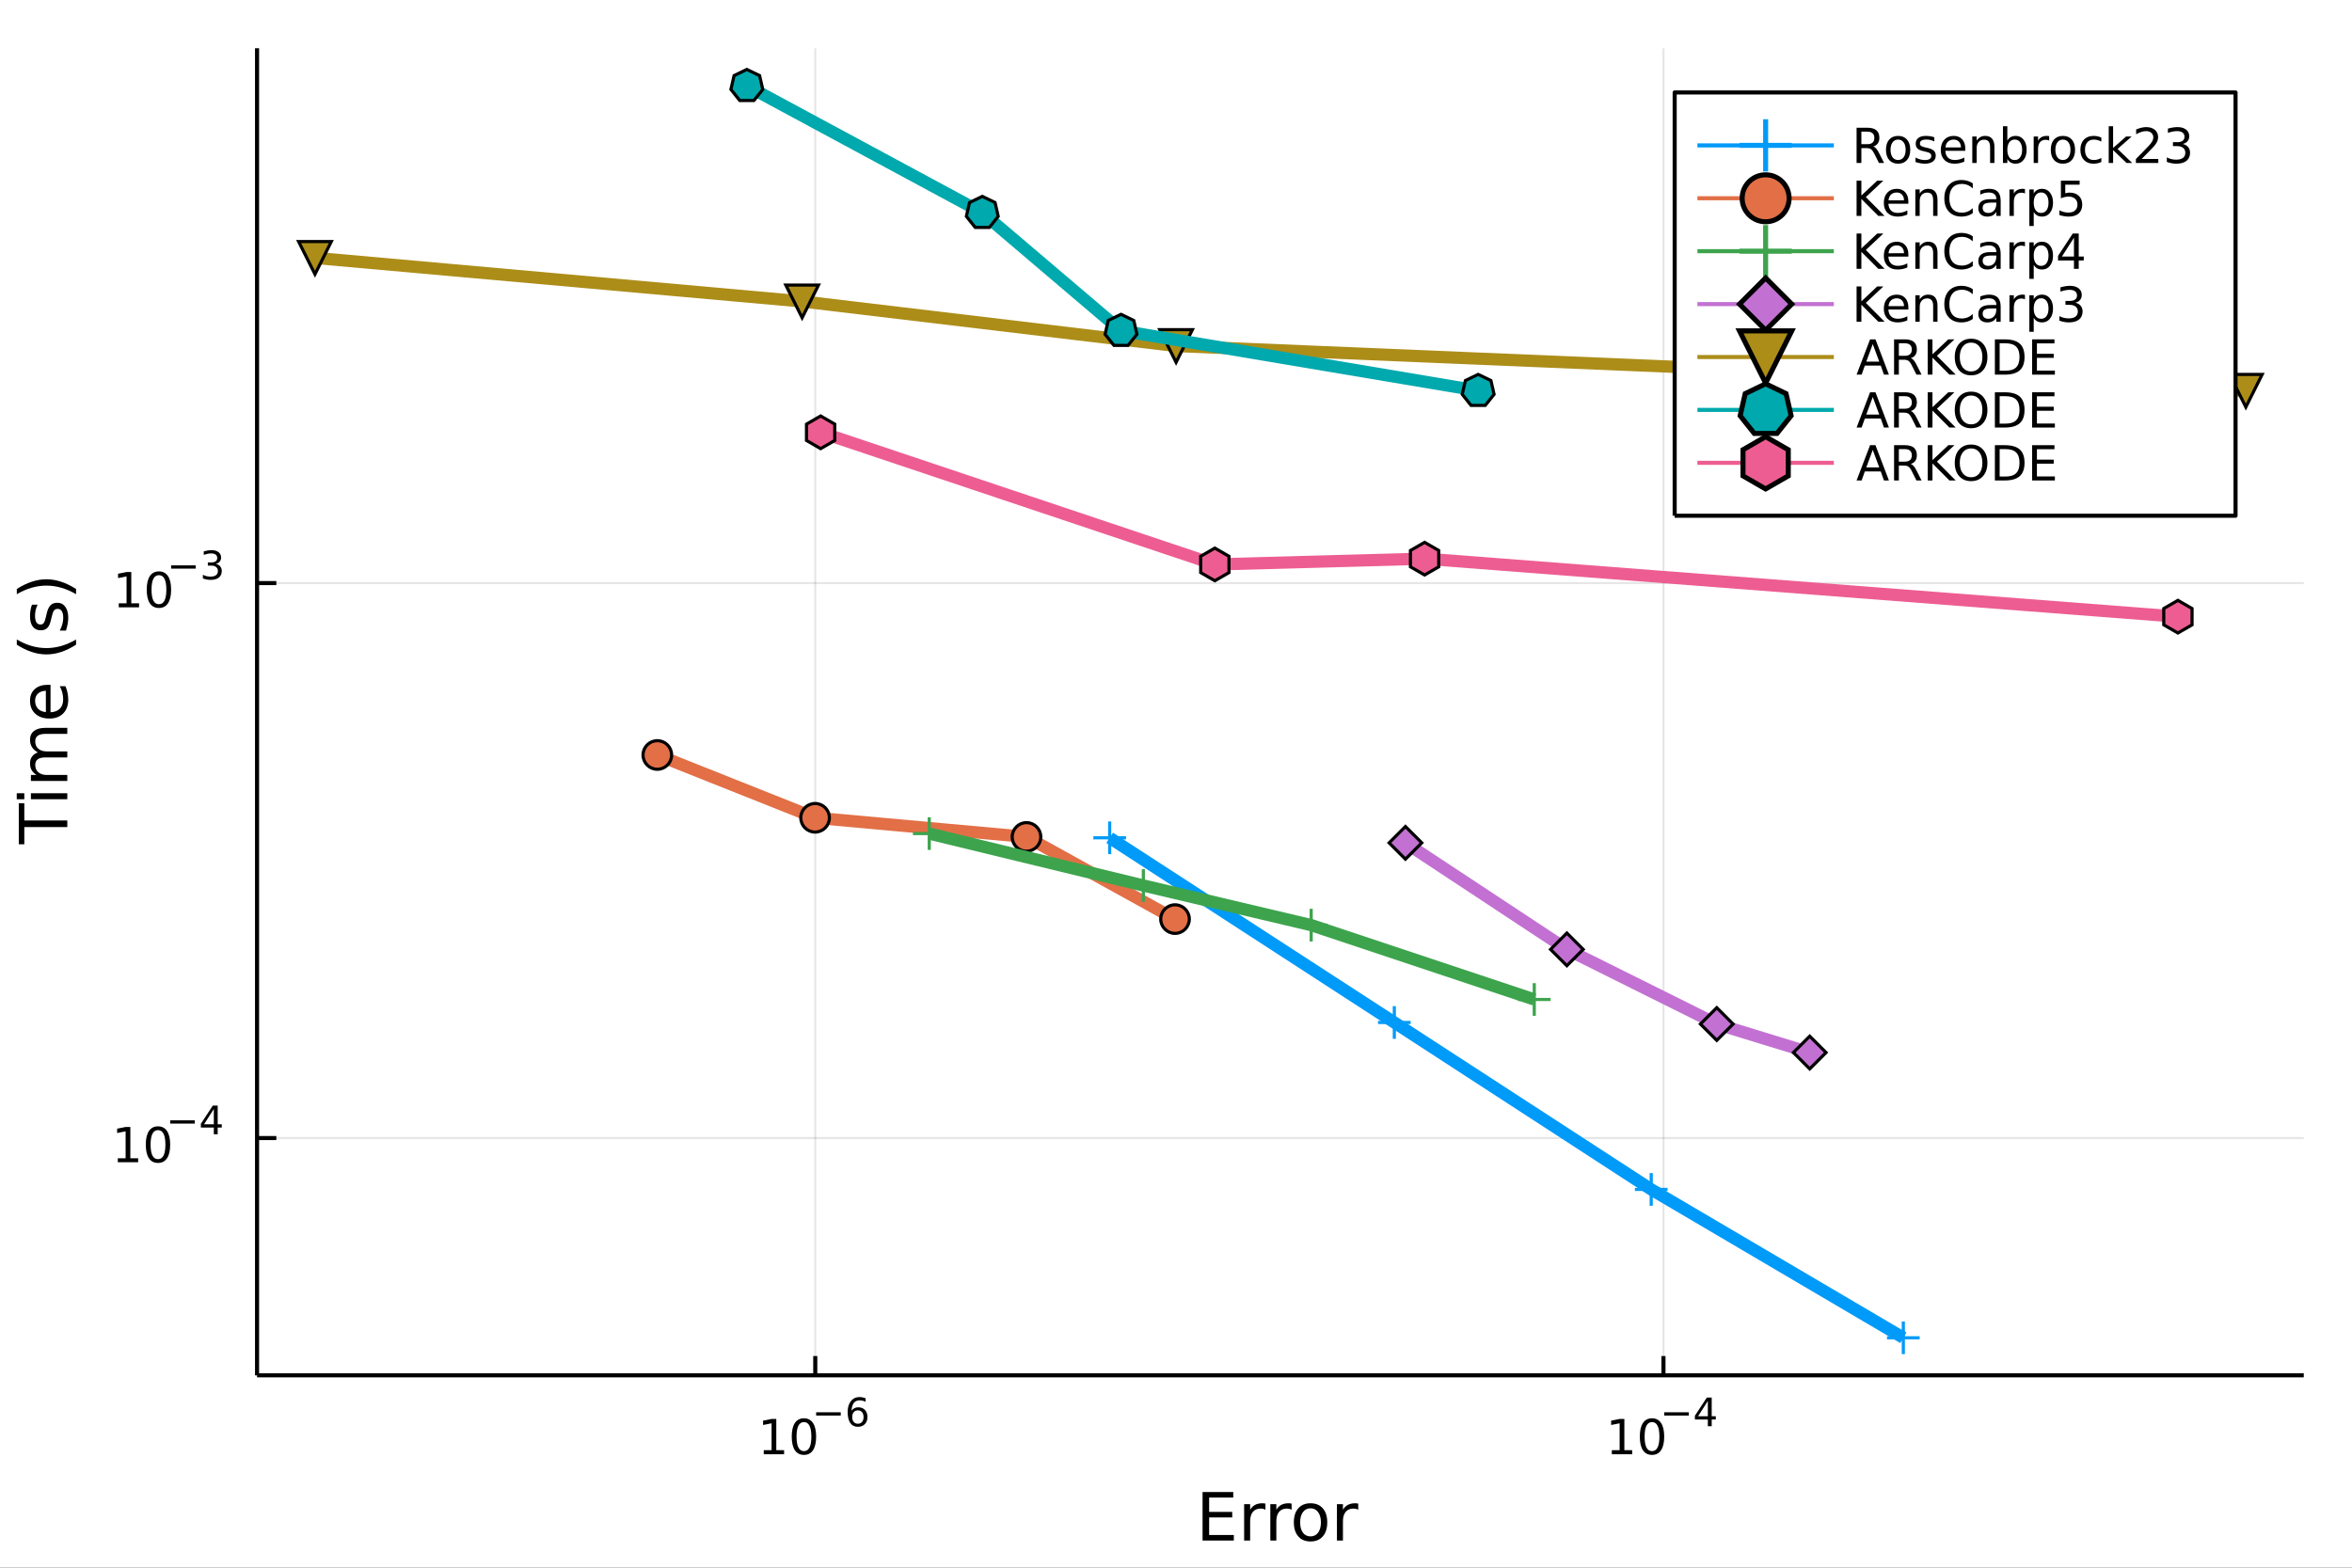 <?xml version="1.0" encoding="utf-8"?>
<svg xmlns="http://www.w3.org/2000/svg" xmlns:xlink="http://www.w3.org/1999/xlink" width="576" height="384" viewBox="0 0 2304 1536">
<rect x="0" y="0" width="2304" height="1536" fill="#333333" stroke="none"/>
<defs>
  <clipPath id="clip970">
    <rect x="0" y="0" width="2304" height="1536"/>
  </clipPath>
</defs>
<path clip-path="url(#clip970)" d="
M0 1536 L2304 1536 L2304 0 L0 0  Z
  " fill="#ffffff" fill-rule="evenodd" fill-opacity="1"/>
<defs>
  <clipPath id="clip971">
    <rect x="460" y="0" width="1614" height="1536"/>
  </clipPath>
</defs>
<path clip-path="url(#clip970)" d="
M251.804 1347.54 L2256.76 1347.54 L2256.76 47.244 L251.804 47.244  Z
  " fill="#ffffff" fill-rule="evenodd" fill-opacity="1"/>
<defs>
  <clipPath id="clip972">
    <rect x="251" y="47" width="2006" height="1301"/>
  </clipPath>
</defs>
<polyline clip-path="url(#clip972)" style="stroke:#000000; stroke-linecap:butt; stroke-linejoin:round; stroke-width:2; stroke-opacity:0.1; fill:none" points="
  798.631,1347.54 798.631,47.244 
  "/>
<polyline clip-path="url(#clip972)" style="stroke:#000000; stroke-linecap:butt; stroke-linejoin:round; stroke-width:2; stroke-opacity:0.1; fill:none" points="
  1629.52,1347.54 1629.52,47.244 
  "/>
<polyline clip-path="url(#clip970)" style="stroke:#000000; stroke-linecap:butt; stroke-linejoin:round; stroke-width:4; stroke-opacity:1; fill:none" points="
  251.804,1347.54 2256.76,1347.54 
  "/>
<polyline clip-path="url(#clip970)" style="stroke:#000000; stroke-linecap:butt; stroke-linejoin:round; stroke-width:4; stroke-opacity:1; fill:none" points="
  798.631,1347.54 798.631,1328.64 
  "/>
<polyline clip-path="url(#clip970)" style="stroke:#000000; stroke-linecap:butt; stroke-linejoin:round; stroke-width:4; stroke-opacity:1; fill:none" points="
  1629.52,1347.54 1629.52,1328.64 
  "/>
<path clip-path="url(#clip970)" d="M748.182 1420.89 L755.821 1420.89 L755.821 1394.53 L747.511 1396.19 L747.511 1391.94 L755.775 1390.27 L760.451 1390.27 L760.451 1420.89 L768.09 1420.89 L768.09 1424.83 L748.182 1424.83 L748.182 1420.89 Z" fill="#000000" fill-rule="evenodd" fill-opacity="1" /><path clip-path="url(#clip970)" d="M787.534 1393.35 Q783.923 1393.35 782.094 1396.91 Q780.289 1400.45 780.289 1407.58 Q780.289 1414.69 782.094 1418.25 Q783.923 1421.8 787.534 1421.8 Q791.168 1421.8 792.974 1418.25 Q794.802 1414.69 794.802 1407.58 Q794.802 1400.45 792.974 1396.91 Q791.168 1393.35 787.534 1393.35 M787.534 1389.64 Q793.344 1389.64 796.4 1394.25 Q799.478 1398.83 799.478 1407.58 Q799.478 1416.31 796.4 1420.92 Q793.344 1425.5 787.534 1425.5 Q781.724 1425.5 778.645 1420.92 Q775.59 1416.31 775.59 1407.58 Q775.59 1398.83 778.645 1394.25 Q781.724 1389.64 787.534 1389.64 Z" fill="#000000" fill-rule="evenodd" fill-opacity="1" /><path clip-path="url(#clip970)" d="M799.478 1383.74 L823.59 1383.74 L823.59 1386.94 L799.478 1386.94 L799.478 1383.74 Z" fill="#000000" fill-rule="evenodd" fill-opacity="1" /><path clip-path="url(#clip970)" d="M840.385 1381.86 Q837.827 1381.86 836.323 1383.61 Q834.837 1385.36 834.837 1388.41 Q834.837 1391.44 836.323 1393.21 Q837.827 1394.95 840.385 1394.95 Q842.943 1394.95 844.429 1393.21 Q845.934 1391.44 845.934 1388.41 Q845.934 1385.36 844.429 1383.61 Q842.943 1381.86 840.385 1381.86 M847.927 1369.96 L847.927 1373.42 Q846.498 1372.74 845.031 1372.39 Q843.583 1372.03 842.153 1372.03 Q838.392 1372.03 836.398 1374.57 Q834.423 1377.11 834.141 1382.24 Q835.251 1380.6 836.925 1379.74 Q838.599 1378.85 840.611 1378.85 Q844.843 1378.85 847.288 1381.43 Q849.752 1383.99 849.752 1388.41 Q849.752 1392.74 847.194 1395.35 Q844.636 1397.96 840.385 1397.96 Q835.514 1397.96 832.937 1394.24 Q830.361 1390.5 830.361 1383.41 Q830.361 1376.75 833.52 1372.8 Q836.68 1368.83 842.003 1368.83 Q843.432 1368.83 844.88 1369.11 Q846.347 1369.39 847.927 1369.96 Z" fill="#000000" fill-rule="evenodd" fill-opacity="1" /><path clip-path="url(#clip970)" d="M1578.94 1420.89 L1586.58 1420.89 L1586.58 1394.53 L1578.27 1396.19 L1578.27 1391.94 L1586.53 1390.27 L1591.21 1390.27 L1591.21 1420.89 L1598.85 1420.89 L1598.85 1424.83 L1578.94 1424.83 L1578.94 1420.89 Z" fill="#000000" fill-rule="evenodd" fill-opacity="1" /><path clip-path="url(#clip970)" d="M1618.29 1393.35 Q1614.68 1393.35 1612.85 1396.91 Q1611.05 1400.45 1611.05 1407.58 Q1611.05 1414.69 1612.85 1418.25 Q1614.68 1421.8 1618.29 1421.8 Q1621.93 1421.8 1623.73 1418.25 Q1625.56 1414.69 1625.56 1407.58 Q1625.56 1400.45 1623.73 1396.91 Q1621.93 1393.35 1618.29 1393.35 M1618.29 1389.64 Q1624.1 1389.64 1627.16 1394.25 Q1630.24 1398.83 1630.24 1407.58 Q1630.24 1416.31 1627.16 1420.92 Q1624.1 1425.5 1618.29 1425.5 Q1612.48 1425.5 1609.4 1420.92 Q1606.35 1416.31 1606.35 1407.58 Q1606.35 1398.83 1609.4 1394.25 Q1612.48 1389.64 1618.29 1389.64 Z" fill="#000000" fill-rule="evenodd" fill-opacity="1" /><path clip-path="url(#clip970)" d="M1630.24 1383.74 L1654.35 1383.74 L1654.35 1386.94 L1630.24 1386.94 L1630.24 1383.74 Z" fill="#000000" fill-rule="evenodd" fill-opacity="1" /><path clip-path="url(#clip970)" d="M1672.99 1372.65 L1663.39 1387.64 L1672.99 1387.64 L1672.99 1372.65 M1671.99 1369.34 L1676.77 1369.34 L1676.77 1387.64 L1680.77 1387.64 L1680.77 1390.8 L1676.77 1390.8 L1676.77 1397.42 L1672.99 1397.42 L1672.99 1390.8 L1660.31 1390.8 L1660.31 1387.13 L1671.99 1369.34 Z" fill="#000000" fill-rule="evenodd" fill-opacity="1" /><path clip-path="url(#clip970)" d="M1178.03 1461.87 L1208.08 1461.87 L1208.08 1467.28 L1184.46 1467.28 L1184.46 1481.34 L1207.09 1481.34 L1207.09 1486.76 L1184.46 1486.76 L1184.46 1503.97 L1208.65 1503.97 L1208.65 1509.39 L1178.03 1509.39 L1178.03 1461.87 Z" fill="#000000" fill-rule="evenodd" fill-opacity="1" /><path clip-path="url(#clip970)" d="M1239.62 1479.21 Q1238.64 1478.64 1237.46 1478.38 Q1236.31 1478.1 1234.91 1478.1 Q1229.95 1478.1 1227.27 1481.34 Q1224.63 1484.56 1224.63 1490.61 L1224.63 1509.39 L1218.74 1509.39 L1218.74 1473.74 L1224.63 1473.74 L1224.63 1479.28 Q1226.48 1476.03 1229.44 1474.47 Q1232.4 1472.88 1236.63 1472.88 Q1237.24 1472.88 1237.97 1472.97 Q1238.7 1473.04 1239.59 1473.2 L1239.62 1479.21 Z" fill="#000000" fill-rule="evenodd" fill-opacity="1" /><path clip-path="url(#clip970)" d="M1265.28 1479.21 Q1264.29 1478.64 1263.11 1478.38 Q1261.97 1478.1 1260.57 1478.1 Q1255.6 1478.1 1252.93 1481.34 Q1250.29 1484.56 1250.29 1490.61 L1250.29 1509.39 L1244.4 1509.39 L1244.4 1473.74 L1250.29 1473.74 L1250.29 1479.28 Q1252.13 1476.03 1255.09 1474.47 Q1258.05 1472.88 1262.28 1472.88 Q1262.89 1472.88 1263.62 1472.97 Q1264.35 1473.04 1265.24 1473.2 L1265.28 1479.21 Z" fill="#000000" fill-rule="evenodd" fill-opacity="1" /><path clip-path="url(#clip970)" d="M1283.8 1477.84 Q1279.09 1477.84 1276.35 1481.54 Q1273.62 1485.2 1273.62 1491.59 Q1273.62 1497.99 1276.32 1501.68 Q1279.06 1505.34 1283.8 1505.34 Q1288.48 1505.34 1291.22 1501.65 Q1293.95 1497.96 1293.95 1491.59 Q1293.95 1485.26 1291.22 1481.57 Q1288.48 1477.84 1283.8 1477.84 M1283.8 1472.88 Q1291.44 1472.88 1295.8 1477.84 Q1300.16 1482.81 1300.16 1491.59 Q1300.16 1500.35 1295.8 1505.34 Q1291.44 1510.31 1283.8 1510.31 Q1276.13 1510.31 1271.77 1505.34 Q1267.44 1500.35 1267.44 1491.59 Q1267.44 1482.81 1271.77 1477.84 Q1276.13 1472.88 1283.8 1472.88 Z" fill="#000000" fill-rule="evenodd" fill-opacity="1" /><path clip-path="url(#clip970)" d="M1330.53 1479.21 Q1329.54 1478.64 1328.36 1478.38 Q1327.22 1478.1 1325.81 1478.1 Q1320.85 1478.1 1318.18 1481.34 Q1315.53 1484.56 1315.53 1490.61 L1315.53 1509.39 L1309.65 1509.39 L1309.65 1473.74 L1315.53 1473.74 L1315.53 1479.28 Q1317.38 1476.03 1320.34 1474.47 Q1323.3 1472.88 1327.53 1472.88 Q1328.14 1472.88 1328.87 1472.97 Q1329.6 1473.04 1330.49 1473.2 L1330.53 1479.21 Z" fill="#000000" fill-rule="evenodd" fill-opacity="1" /><polyline clip-path="url(#clip972)" style="stroke:#000000; stroke-linecap:butt; stroke-linejoin:round; stroke-width:2; stroke-opacity:0.1; fill:none" points="
  251.804,1115.04 2256.76,1115.04 
  "/>
<polyline clip-path="url(#clip972)" style="stroke:#000000; stroke-linecap:butt; stroke-linejoin:round; stroke-width:2; stroke-opacity:0.1; fill:none" points="
  251.804,571.298 2256.76,571.298 
  "/>
<polyline clip-path="url(#clip970)" style="stroke:#000000; stroke-linecap:butt; stroke-linejoin:round; stroke-width:4; stroke-opacity:1; fill:none" points="
  251.804,1347.54 251.804,47.244 
  "/>
<polyline clip-path="url(#clip970)" style="stroke:#000000; stroke-linecap:butt; stroke-linejoin:round; stroke-width:4; stroke-opacity:1; fill:none" points="
  251.804,1115.04 270.702,1115.04 
  "/>
<polyline clip-path="url(#clip970)" style="stroke:#000000; stroke-linecap:butt; stroke-linejoin:round; stroke-width:4; stroke-opacity:1; fill:none" points="
  251.804,571.298 270.702,571.298 
  "/>
<path clip-path="url(#clip970)" d="M115.411 1134.83 L123.05 1134.83 L123.05 1108.46 L114.74 1110.13 L114.74 1105.87 L123.004 1104.2 L127.68 1104.2 L127.68 1134.83 L135.319 1134.83 L135.319 1138.76 L115.411 1138.76 L115.411 1134.83 Z" fill="#000000" fill-rule="evenodd" fill-opacity="1" /><path clip-path="url(#clip970)" d="M154.763 1107.28 Q151.152 1107.28 149.323 1110.85 Q147.518 1114.39 147.518 1121.52 Q147.518 1128.62 149.323 1132.19 Q151.152 1135.73 154.763 1135.73 Q158.397 1135.73 160.203 1132.19 Q162.032 1128.62 162.032 1121.52 Q162.032 1114.39 160.203 1110.85 Q158.397 1107.28 154.763 1107.28 M154.763 1103.58 Q160.573 1103.58 163.629 1108.18 Q166.707 1112.77 166.707 1121.52 Q166.707 1130.24 163.629 1134.85 Q160.573 1139.43 154.763 1139.43 Q148.953 1139.43 145.874 1134.85 Q142.819 1130.24 142.819 1121.52 Q142.819 1112.77 145.874 1108.18 Q148.953 1103.58 154.763 1103.58 Z" fill="#000000" fill-rule="evenodd" fill-opacity="1" /><path clip-path="url(#clip970)" d="M166.707 1097.68 L190.819 1097.68 L190.819 1100.88 L166.707 1100.88 L166.707 1097.68 Z" fill="#000000" fill-rule="evenodd" fill-opacity="1" /><path clip-path="url(#clip970)" d="M209.458 1086.58 L199.866 1101.57 L209.458 1101.57 L209.458 1086.58 M208.461 1083.27 L213.238 1083.27 L213.238 1101.57 L217.244 1101.57 L217.244 1104.73 L213.238 1104.73 L213.238 1111.35 L209.458 1111.35 L209.458 1104.73 L196.781 1104.73 L196.781 1101.07 L208.461 1083.27 Z" fill="#000000" fill-rule="evenodd" fill-opacity="1" /><path clip-path="url(#clip970)" d="M116.333 591.09 L123.972 591.09 L123.972 564.724 L115.662 566.391 L115.662 562.132 L123.926 560.465 L128.601 560.465 L128.601 591.09 L136.24 591.09 L136.24 595.025 L116.333 595.025 L116.333 591.09 Z" fill="#000000" fill-rule="evenodd" fill-opacity="1" /><path clip-path="url(#clip970)" d="M155.685 563.544 Q152.074 563.544 150.245 567.109 Q148.439 570.65 148.439 577.78 Q148.439 584.886 150.245 588.451 Q152.074 591.993 155.685 591.993 Q159.319 591.993 161.124 588.451 Q162.953 584.886 162.953 577.78 Q162.953 570.65 161.124 567.109 Q159.319 563.544 155.685 563.544 M155.685 559.84 Q161.495 559.84 164.55 564.447 Q167.629 569.03 167.629 577.78 Q167.629 586.507 164.55 591.113 Q161.495 595.696 155.685 595.696 Q149.875 595.696 146.796 591.113 Q143.74 586.507 143.74 577.78 Q143.74 569.03 146.796 564.447 Q149.875 559.84 155.685 559.84 Z" fill="#000000" fill-rule="evenodd" fill-opacity="1" /><path clip-path="url(#clip970)" d="M167.629 553.942 L191.741 553.942 L191.741 557.139 L167.629 557.139 L167.629 553.942 Z" fill="#000000" fill-rule="evenodd" fill-opacity="1" /><path clip-path="url(#clip970)" d="M211.451 552.475 Q214.178 553.058 215.702 554.901 Q217.244 556.744 217.244 559.452 Q217.244 563.609 214.385 565.884 Q211.526 568.16 206.26 568.16 Q204.492 568.16 202.612 567.803 Q200.75 567.464 198.756 566.768 L198.756 563.101 Q200.336 564.022 202.217 564.493 Q204.097 564.963 206.147 564.963 Q209.721 564.963 211.583 563.552 Q213.464 562.142 213.464 559.452 Q213.464 556.97 211.714 555.578 Q209.984 554.167 206.881 554.167 L203.608 554.167 L203.608 551.045 L207.031 551.045 Q209.834 551.045 211.32 549.935 Q212.805 548.807 212.805 546.701 Q212.805 544.538 211.263 543.39 Q209.74 542.224 206.881 542.224 Q205.32 542.224 203.533 542.563 Q201.746 542.901 199.602 543.616 L199.602 540.231 Q201.765 539.629 203.646 539.328 Q205.546 539.027 207.219 539.027 Q211.545 539.027 214.065 541.002 Q216.586 542.958 216.586 546.306 Q216.586 548.638 215.25 550.255 Q213.915 551.854 211.451 552.475 Z" fill="#000000" fill-rule="evenodd" fill-opacity="1" /><path clip-path="url(#clip970)" d="M18.404 827.219 L18.404 787.02 L23.815 787.02 L23.815 803.889 L65.924 803.889 L65.924 810.35 L23.815 810.35 L23.815 827.219 L18.404 827.219 Z" fill="#000000" fill-rule="evenodd" fill-opacity="1" /><path clip-path="url(#clip970)" d="M30.276 783.073 L30.276 777.216 L65.924 777.216 L65.924 783.073 L30.276 783.073 M16.399 783.073 L16.399 777.216 L23.815 777.216 L23.815 783.073 L16.399 783.073 Z" fill="#000000" fill-rule="evenodd" fill-opacity="1" /><path clip-path="url(#clip970)" d="M37.119 737.208 Q33.173 735.012 31.295 731.956 Q29.417 728.901 29.417 724.763 Q29.417 719.193 33.332 716.169 Q37.215 713.145 44.408 713.145 L65.924 713.145 L65.924 719.034 L44.599 719.034 Q39.475 719.034 36.992 720.848 Q34.509 722.662 34.509 726.386 Q34.509 730.938 37.533 733.579 Q40.557 736.221 45.777 736.221 L65.924 736.221 L65.924 742.109 L44.599 742.109 Q39.443 742.109 36.992 743.924 Q34.509 745.738 34.509 749.526 Q34.509 754.013 37.565 756.655 Q40.589 759.297 45.777 759.297 L65.924 759.297 L65.924 765.185 L30.276 765.185 L30.276 759.297 L35.814 759.297 Q32.536 757.292 30.976 754.491 Q29.417 751.69 29.417 747.839 Q29.417 743.956 31.39 741.25 Q33.364 738.513 37.119 737.208 Z" fill="#000000" fill-rule="evenodd" fill-opacity="1" /><path clip-path="url(#clip970)" d="M46.636 670.973 L49.501 670.973 L49.501 697.9 Q55.548 697.518 58.731 694.271 Q61.882 690.993 61.882 685.168 Q61.882 681.794 61.054 678.643 Q60.227 675.461 58.572 672.341 L64.11 672.341 Q65.447 675.492 66.147 678.803 Q66.847 682.113 66.847 685.518 Q66.847 694.048 61.882 699.045 Q56.917 704.011 48.45 704.011 Q39.697 704.011 34.573 699.3 Q29.417 694.558 29.417 686.537 Q29.417 679.344 34.064 675.174 Q38.679 670.973 46.636 670.973 M44.917 676.829 Q40.111 676.893 37.247 679.535 Q34.382 682.145 34.382 686.473 Q34.382 691.375 37.151 694.335 Q39.92 697.263 44.949 697.709 L44.917 676.829 Z" fill="#000000" fill-rule="evenodd" fill-opacity="1" /><path clip-path="url(#clip970)" d="M16.463 626.572 Q23.783 630.837 30.945 632.906 Q38.106 634.975 45.458 634.975 Q52.811 634.975 60.036 632.906 Q67.229 630.805 74.518 626.572 L74.518 631.664 Q67.038 636.439 59.813 638.826 Q52.588 641.181 45.458 641.181 Q38.361 641.181 31.167 638.826 Q23.974 636.471 16.463 631.664 L16.463 626.572 Z" fill="#000000" fill-rule="evenodd" fill-opacity="1" /><path clip-path="url(#clip970)" d="M31.326 592.484 L36.865 592.484 Q35.592 594.966 34.955 597.64 Q34.318 600.313 34.318 603.178 Q34.318 607.538 35.655 609.735 Q36.992 611.899 39.666 611.899 Q41.703 611.899 42.88 610.339 Q44.026 608.78 45.077 604.069 L45.522 602.064 Q46.859 595.826 49.31 593.216 Q51.729 590.574 56.089 590.574 Q61.054 590.574 63.951 594.521 Q66.847 598.435 66.847 605.31 Q66.847 608.175 66.274 611.294 Q65.733 614.382 64.619 617.819 L58.572 617.819 Q60.259 614.573 61.118 611.422 Q61.946 608.27 61.946 605.183 Q61.946 601.045 60.545 598.817 Q59.113 596.589 56.535 596.589 Q54.148 596.589 52.874 598.213 Q51.601 599.804 50.424 605.247 L49.946 607.284 Q48.8 612.726 46.445 615.145 Q44.058 617.564 39.92 617.564 Q34.891 617.564 32.154 614 Q29.417 610.435 29.417 603.878 Q29.417 600.632 29.894 597.767 Q30.372 594.902 31.326 592.484 Z" fill="#000000" fill-rule="evenodd" fill-opacity="1" /><path clip-path="url(#clip970)" d="M16.463 582.171 L16.463 577.079 Q23.974 572.304 31.167 569.949 Q38.361 567.562 45.458 567.562 Q52.588 567.562 59.813 569.949 Q67.038 572.304 74.518 577.079 L74.518 582.171 Q67.229 577.938 60.036 575.869 Q52.811 573.768 45.458 573.768 Q38.106 573.768 30.945 575.869 Q23.783 577.938 16.463 582.171 Z" fill="#000000" fill-rule="evenodd" fill-opacity="1" /><polyline clip-path="url(#clip972)" style="stroke:#009af9; stroke-linecap:butt; stroke-linejoin:round; stroke-width:12; stroke-opacity:1; fill:none" points="
  1864.49,1310.74 1617.52,1165.38 1365.87,1001.82 1087.04,820.868 
  "/>
<line clip-path="url(#clip972)" x1="1864.49" y1="1310.74" x2="1864.49" y2="1294.74" style="stroke:#009af9; stroke-width:3.072; stroke-opacity:1"/>
<line clip-path="url(#clip972)" x1="1864.49" y1="1310.74" x2="1848.49" y2="1310.74" style="stroke:#009af9; stroke-width:3.072; stroke-opacity:1"/>
<line clip-path="url(#clip972)" x1="1864.49" y1="1310.74" x2="1864.49" y2="1326.74" style="stroke:#009af9; stroke-width:3.072; stroke-opacity:1"/>
<line clip-path="url(#clip972)" x1="1864.49" y1="1310.74" x2="1880.49" y2="1310.74" style="stroke:#009af9; stroke-width:3.072; stroke-opacity:1"/>
<line clip-path="url(#clip972)" x1="1617.52" y1="1165.38" x2="1617.52" y2="1149.38" style="stroke:#009af9; stroke-width:3.072; stroke-opacity:1"/>
<line clip-path="url(#clip972)" x1="1617.52" y1="1165.38" x2="1601.52" y2="1165.38" style="stroke:#009af9; stroke-width:3.072; stroke-opacity:1"/>
<line clip-path="url(#clip972)" x1="1617.52" y1="1165.38" x2="1617.52" y2="1181.38" style="stroke:#009af9; stroke-width:3.072; stroke-opacity:1"/>
<line clip-path="url(#clip972)" x1="1617.52" y1="1165.38" x2="1633.52" y2="1165.38" style="stroke:#009af9; stroke-width:3.072; stroke-opacity:1"/>
<line clip-path="url(#clip972)" x1="1365.87" y1="1001.82" x2="1365.87" y2="985.82" style="stroke:#009af9; stroke-width:3.072; stroke-opacity:1"/>
<line clip-path="url(#clip972)" x1="1365.87" y1="1001.82" x2="1349.87" y2="1001.82" style="stroke:#009af9; stroke-width:3.072; stroke-opacity:1"/>
<line clip-path="url(#clip972)" x1="1365.87" y1="1001.82" x2="1365.87" y2="1017.82" style="stroke:#009af9; stroke-width:3.072; stroke-opacity:1"/>
<line clip-path="url(#clip972)" x1="1365.87" y1="1001.82" x2="1381.87" y2="1001.82" style="stroke:#009af9; stroke-width:3.072; stroke-opacity:1"/>
<line clip-path="url(#clip972)" x1="1087.04" y1="820.868" x2="1087.04" y2="804.868" style="stroke:#009af9; stroke-width:3.072; stroke-opacity:1"/>
<line clip-path="url(#clip972)" x1="1087.04" y1="820.868" x2="1071.04" y2="820.868" style="stroke:#009af9; stroke-width:3.072; stroke-opacity:1"/>
<line clip-path="url(#clip972)" x1="1087.04" y1="820.868" x2="1087.04" y2="836.868" style="stroke:#009af9; stroke-width:3.072; stroke-opacity:1"/>
<line clip-path="url(#clip972)" x1="1087.04" y1="820.868" x2="1103.04" y2="820.868" style="stroke:#009af9; stroke-width:3.072; stroke-opacity:1"/>
<polyline clip-path="url(#clip972)" style="stroke:#e26f46; stroke-linecap:butt; stroke-linejoin:round; stroke-width:12; stroke-opacity:1; fill:none" points="
  1151.05,900.513 1005.54,820.007 798.458,801.255 643.911,739.72 
  "/>
<circle clip-path="url(#clip972)" cx="1151.05" cy="900.513" r="14" fill="#e26f46" fill-rule="evenodd" fill-opacity="1" stroke="#000000" stroke-opacity="1" stroke-width="3.072"/>
<circle clip-path="url(#clip972)" cx="1005.54" cy="820.007" r="14" fill="#e26f46" fill-rule="evenodd" fill-opacity="1" stroke="#000000" stroke-opacity="1" stroke-width="3.072"/>
<circle clip-path="url(#clip972)" cx="798.458" cy="801.255" r="14" fill="#e26f46" fill-rule="evenodd" fill-opacity="1" stroke="#000000" stroke-opacity="1" stroke-width="3.072"/>
<circle clip-path="url(#clip972)" cx="643.911" cy="739.72" r="14" fill="#e26f46" fill-rule="evenodd" fill-opacity="1" stroke="#000000" stroke-opacity="1" stroke-width="3.072"/>
<polyline clip-path="url(#clip972)" style="stroke:#3da44d; stroke-linecap:butt; stroke-linejoin:round; stroke-width:12; stroke-opacity:1; fill:none" points="
  1502.96,979.288 1284.44,906.423 1120.02,867.607 910.303,816.733 
  "/>
<line clip-path="url(#clip972)" x1="1502.96" y1="979.288" x2="1502.96" y2="963.288" style="stroke:#3da44d; stroke-width:3.072; stroke-opacity:1"/>
<line clip-path="url(#clip972)" x1="1502.96" y1="979.288" x2="1486.96" y2="979.288" style="stroke:#3da44d; stroke-width:3.072; stroke-opacity:1"/>
<line clip-path="url(#clip972)" x1="1502.96" y1="979.288" x2="1502.96" y2="995.288" style="stroke:#3da44d; stroke-width:3.072; stroke-opacity:1"/>
<line clip-path="url(#clip972)" x1="1502.96" y1="979.288" x2="1518.96" y2="979.288" style="stroke:#3da44d; stroke-width:3.072; stroke-opacity:1"/>
<line clip-path="url(#clip972)" x1="1284.44" y1="906.423" x2="1284.44" y2="890.423" style="stroke:#3da44d; stroke-width:3.072; stroke-opacity:1"/>
<line clip-path="url(#clip972)" x1="1284.44" y1="906.423" x2="1268.44" y2="906.423" style="stroke:#3da44d; stroke-width:3.072; stroke-opacity:1"/>
<line clip-path="url(#clip972)" x1="1284.44" y1="906.423" x2="1284.44" y2="922.423" style="stroke:#3da44d; stroke-width:3.072; stroke-opacity:1"/>
<line clip-path="url(#clip972)" x1="1284.44" y1="906.423" x2="1300.44" y2="906.423" style="stroke:#3da44d; stroke-width:3.072; stroke-opacity:1"/>
<line clip-path="url(#clip972)" x1="1120.02" y1="867.607" x2="1120.02" y2="851.607" style="stroke:#3da44d; stroke-width:3.072; stroke-opacity:1"/>
<line clip-path="url(#clip972)" x1="1120.02" y1="867.607" x2="1104.02" y2="867.607" style="stroke:#3da44d; stroke-width:3.072; stroke-opacity:1"/>
<line clip-path="url(#clip972)" x1="1120.02" y1="867.607" x2="1120.02" y2="883.607" style="stroke:#3da44d; stroke-width:3.072; stroke-opacity:1"/>
<line clip-path="url(#clip972)" x1="1120.02" y1="867.607" x2="1136.02" y2="867.607" style="stroke:#3da44d; stroke-width:3.072; stroke-opacity:1"/>
<line clip-path="url(#clip972)" x1="910.303" y1="816.733" x2="910.303" y2="800.733" style="stroke:#3da44d; stroke-width:3.072; stroke-opacity:1"/>
<line clip-path="url(#clip972)" x1="910.303" y1="816.733" x2="894.303" y2="816.733" style="stroke:#3da44d; stroke-width:3.072; stroke-opacity:1"/>
<line clip-path="url(#clip972)" x1="910.303" y1="816.733" x2="910.303" y2="832.733" style="stroke:#3da44d; stroke-width:3.072; stroke-opacity:1"/>
<line clip-path="url(#clip972)" x1="910.303" y1="816.733" x2="926.303" y2="816.733" style="stroke:#3da44d; stroke-width:3.072; stroke-opacity:1"/>
<polyline clip-path="url(#clip972)" style="stroke:#c271d2; stroke-linecap:butt; stroke-linejoin:round; stroke-width:12; stroke-opacity:1; fill:none" points="
  1772.79,1031.27 1681.73,1003.33 1534.89,930.196 1376.76,825.798 
  "/>
<path clip-path="url(#clip972)" d="M1772.79 1015.27 L1756.79 1031.27 L1772.79 1047.27 L1788.79 1031.27 L1772.79 1015.27 Z" fill="#c271d2" fill-rule="evenodd" fill-opacity="1" stroke="#000000" stroke-opacity="1" stroke-width="3.072"/>
<path clip-path="url(#clip972)" d="M1681.73 987.33 L1665.73 1003.33 L1681.73 1019.33 L1697.73 1003.33 L1681.73 987.33 Z" fill="#c271d2" fill-rule="evenodd" fill-opacity="1" stroke="#000000" stroke-opacity="1" stroke-width="3.072"/>
<path clip-path="url(#clip972)" d="M1534.89 914.196 L1518.89 930.196 L1534.89 946.196 L1550.89 930.196 L1534.89 914.196 Z" fill="#c271d2" fill-rule="evenodd" fill-opacity="1" stroke="#000000" stroke-opacity="1" stroke-width="3.072"/>
<path clip-path="url(#clip972)" d="M1376.76 809.798 L1360.76 825.798 L1376.76 841.798 L1392.76 825.798 L1376.76 809.798 Z" fill="#c271d2" fill-rule="evenodd" fill-opacity="1" stroke="#000000" stroke-opacity="1" stroke-width="3.072"/>
<polyline clip-path="url(#clip972)" style="stroke:#ac8d18; stroke-linecap:butt; stroke-linejoin:round; stroke-width:12; stroke-opacity:1; fill:none" points="
  2200.01,382.853 1152.08,339 785.781,295.328 308.548,252.684 
  "/>
<path clip-path="url(#clip972)" d="M2216.01 366.853 L2184.01 366.853 L2200.01 398.853 L2216.01 366.853 Z" fill="#ac8d18" fill-rule="evenodd" fill-opacity="1" stroke="#000000" stroke-opacity="1" stroke-width="3.072"/>
<path clip-path="url(#clip972)" d="M1168.08 323 L1136.08 323 L1152.08 355 L1168.08 323 Z" fill="#ac8d18" fill-rule="evenodd" fill-opacity="1" stroke="#000000" stroke-opacity="1" stroke-width="3.072"/>
<path clip-path="url(#clip972)" d="M801.781 279.328 L769.781 279.328 L785.781 311.328 L801.781 279.328 Z" fill="#ac8d18" fill-rule="evenodd" fill-opacity="1" stroke="#000000" stroke-opacity="1" stroke-width="3.072"/>
<path clip-path="url(#clip972)" d="M324.548 236.684 L292.548 236.684 L308.548 268.684 L324.548 236.684 Z" fill="#ac8d18" fill-rule="evenodd" fill-opacity="1" stroke="#000000" stroke-opacity="1" stroke-width="3.072"/>
<polyline clip-path="url(#clip972)" style="stroke:#00a9ad; stroke-linecap:butt; stroke-linejoin:round; stroke-width:12; stroke-opacity:1; fill:none" points="
  1447.99,382.819 1098.13,323.968 962.246,208.41 731.597,84.045 
  "/>
<path clip-path="url(#clip972)" d="M1447.99 366.819 L1435.48 372.851 L1432.39 386.387 L1441.04 397.235 L1454.93 397.235 L1463.59 386.387 L1460.5 372.851 Z" fill="#00a9ad" fill-rule="evenodd" fill-opacity="1" stroke="#000000" stroke-opacity="1" stroke-width="3.072"/>
<path clip-path="url(#clip972)" d="M1098.13 307.968 L1085.62 314 L1082.53 327.536 L1091.19 338.384 L1105.07 338.384 L1113.73 327.536 L1110.64 314 Z" fill="#00a9ad" fill-rule="evenodd" fill-opacity="1" stroke="#000000" stroke-opacity="1" stroke-width="3.072"/>
<path clip-path="url(#clip972)" d="M962.246 192.41 L949.734 198.442 L946.646 211.978 L955.302 222.826 L969.19 222.826 L977.846 211.978 L974.758 198.442 Z" fill="#00a9ad" fill-rule="evenodd" fill-opacity="1" stroke="#000000" stroke-opacity="1" stroke-width="3.072"/>
<path clip-path="url(#clip972)" d="M731.597 68.045 L719.085 74.077 L715.997 87.613 L724.653 98.461 L738.541 98.461 L747.197 87.613 L744.109 74.077 Z" fill="#00a9ad" fill-rule="evenodd" fill-opacity="1" stroke="#000000" stroke-opacity="1" stroke-width="3.072"/>
<polyline clip-path="url(#clip972)" style="stroke:#ed5d92; stroke-linecap:butt; stroke-linejoin:round; stroke-width:12; stroke-opacity:1; fill:none" points="
  2133.46,604.217 1395.52,547.369 1190.04,553.025 803.891,423.577 
  "/>
<path clip-path="url(#clip972)" d="M2133.46 620.217 L2119.6 612.217 L2119.6 596.217 L2133.46 588.217 L2147.31 596.217 L2147.31 612.217 Z" fill="#ed5d92" fill-rule="evenodd" fill-opacity="1" stroke="#000000" stroke-opacity="1" stroke-width="3.072"/>
<path clip-path="url(#clip972)" d="M1395.52 563.369 L1381.66 555.369 L1381.66 539.369 L1395.52 531.369 L1409.37 539.369 L1409.37 555.369 Z" fill="#ed5d92" fill-rule="evenodd" fill-opacity="1" stroke="#000000" stroke-opacity="1" stroke-width="3.072"/>
<path clip-path="url(#clip972)" d="M1190.04 569.025 L1176.19 561.025 L1176.19 545.025 L1190.04 537.025 L1203.9 545.025 L1203.9 561.025 Z" fill="#ed5d92" fill-rule="evenodd" fill-opacity="1" stroke="#000000" stroke-opacity="1" stroke-width="3.072"/>
<path clip-path="url(#clip972)" d="M803.891 439.577 L790.035 431.577 L790.035 415.577 L803.891 407.577 L817.747 415.577 L817.747 431.577 Z" fill="#ed5d92" fill-rule="evenodd" fill-opacity="1" stroke="#000000" stroke-opacity="1" stroke-width="3.072"/>
<path clip-path="url(#clip970)" d="
M1640.49 505.307 L2189.92 505.307 L2189.92 90.587 L1640.49 90.587  Z
  " fill="#ffffff" fill-rule="evenodd" fill-opacity="1"/>
<polyline clip-path="url(#clip970)" style="stroke:#000000; stroke-linecap:butt; stroke-linejoin:round; stroke-width:4; stroke-opacity:1; fill:none" points="
  1640.49,505.307 2189.92,505.307 2189.92,90.587 1640.49,90.587 1640.49,505.307 
  "/>
<polyline clip-path="url(#clip970)" style="stroke:#009af9; stroke-linecap:butt; stroke-linejoin:round; stroke-width:4; stroke-opacity:1; fill:none" points="
  1662.76,142.427 1796.43,142.427 
  "/>
<line clip-path="url(#clip970)" x1="1729.6" y1="142.427" x2="1729.6" y2="116.827" style="stroke:#009af9; stroke-width:4.915; stroke-opacity:1"/>
<line clip-path="url(#clip970)" x1="1729.6" y1="142.427" x2="1704" y2="142.427" style="stroke:#009af9; stroke-width:4.915; stroke-opacity:1"/>
<line clip-path="url(#clip970)" x1="1729.6" y1="142.427" x2="1729.6" y2="168.027" style="stroke:#009af9; stroke-width:4.915; stroke-opacity:1"/>
<line clip-path="url(#clip970)" x1="1729.6" y1="142.427" x2="1755.2" y2="142.427" style="stroke:#009af9; stroke-width:4.915; stroke-opacity:1"/>
<path clip-path="url(#clip970)" d="M1835.09 143.504 Q1836.6 144.013 1838.01 145.679 Q1839.45 147.346 1840.88 150.263 L1845.63 159.707 L1840.6 159.707 L1836.18 150.841 Q1834.47 147.369 1832.85 146.235 Q1831.25 145.101 1828.47 145.101 L1823.38 145.101 L1823.38 159.707 L1818.7 159.707 L1818.7 125.147 L1829.26 125.147 Q1835.19 125.147 1838.1 127.624 Q1841.02 130.101 1841.02 135.101 Q1841.02 138.365 1839.49 140.517 Q1837.99 142.67 1835.09 143.504 M1823.38 128.99 L1823.38 141.258 L1829.26 141.258 Q1832.64 141.258 1834.35 139.707 Q1836.09 138.133 1836.09 135.101 Q1836.09 132.068 1834.35 130.541 Q1832.64 128.99 1829.26 128.99 L1823.38 128.99 Z" fill="#000000" fill-rule="evenodd" fill-opacity="1" /><path clip-path="url(#clip970)" d="M1859.38 136.767 Q1855.95 136.767 1853.96 139.453 Q1851.97 142.115 1851.97 146.767 Q1851.97 151.42 1853.94 154.105 Q1855.93 156.767 1859.38 156.767 Q1862.78 156.767 1864.77 154.082 Q1866.76 151.397 1866.76 146.767 Q1866.76 142.161 1864.77 139.476 Q1862.78 136.767 1859.38 136.767 M1859.38 133.156 Q1864.93 133.156 1868.1 136.767 Q1871.27 140.379 1871.27 146.767 Q1871.27 153.133 1868.1 156.767 Q1864.93 160.378 1859.38 160.378 Q1853.8 160.378 1850.63 156.767 Q1847.48 153.133 1847.48 146.767 Q1847.48 140.379 1850.63 136.767 Q1853.8 133.156 1859.38 133.156 Z" fill="#000000" fill-rule="evenodd" fill-opacity="1" /><path clip-path="url(#clip970)" d="M1894.86 134.545 L1894.86 138.573 Q1893.06 137.647 1891.11 137.184 Q1889.17 136.721 1887.08 136.721 Q1883.91 136.721 1882.32 137.693 Q1880.74 138.666 1880.74 140.61 Q1880.74 142.092 1881.88 142.948 Q1883.01 143.781 1886.44 144.545 L1887.89 144.869 Q1892.43 145.842 1894.33 147.624 Q1896.25 149.383 1896.25 152.554 Q1896.25 156.166 1893.38 158.272 Q1890.53 160.378 1885.53 160.378 Q1883.45 160.378 1881.18 159.962 Q1878.94 159.568 1876.44 158.758 L1876.44 154.36 Q1878.8 155.587 1881.09 156.212 Q1883.38 156.814 1885.63 156.814 Q1888.63 156.814 1890.26 155.795 Q1891.88 154.754 1891.88 152.879 Q1891.88 151.142 1890.7 150.216 Q1889.54 149.291 1885.58 148.434 L1884.1 148.087 Q1880.14 147.254 1878.38 145.541 Q1876.62 143.804 1876.62 140.795 Q1876.62 137.138 1879.21 135.147 Q1881.81 133.156 1886.57 133.156 Q1888.94 133.156 1891.02 133.504 Q1893.1 133.851 1894.86 134.545 Z" fill="#000000" fill-rule="evenodd" fill-opacity="1" /><path clip-path="url(#clip970)" d="M1925.21 145.679 L1925.21 147.763 L1905.63 147.763 Q1905.9 152.161 1908.26 154.476 Q1910.65 156.767 1914.88 156.767 Q1917.34 156.767 1919.63 156.166 Q1921.94 155.564 1924.21 154.36 L1924.21 158.388 Q1921.92 159.36 1919.51 159.869 Q1917.11 160.378 1914.63 160.378 Q1908.43 160.378 1904.79 156.767 Q1901.18 153.156 1901.18 146.999 Q1901.18 140.633 1904.61 136.906 Q1908.06 133.156 1913.89 133.156 Q1919.12 133.156 1922.15 136.536 Q1925.21 139.892 1925.21 145.679 M1920.95 144.429 Q1920.9 140.934 1918.98 138.851 Q1917.08 136.767 1913.94 136.767 Q1910.37 136.767 1908.22 138.781 Q1906.09 140.795 1905.76 144.453 L1920.95 144.429 Z" fill="#000000" fill-rule="evenodd" fill-opacity="1" /><path clip-path="url(#clip970)" d="M1953.75 144.059 L1953.75 159.707 L1949.49 159.707 L1949.49 144.198 Q1949.49 140.517 1948.06 138.689 Q1946.62 136.86 1943.75 136.86 Q1940.3 136.86 1938.31 139.059 Q1936.32 141.258 1936.32 145.054 L1936.32 159.707 L1932.04 159.707 L1932.04 133.781 L1936.32 133.781 L1936.32 137.809 Q1937.85 135.471 1939.91 134.314 Q1941.99 133.156 1944.7 133.156 Q1949.17 133.156 1951.46 135.934 Q1953.75 138.689 1953.75 144.059 Z" fill="#000000" fill-rule="evenodd" fill-opacity="1" /><path clip-path="url(#clip970)" d="M1980.86 146.767 Q1980.86 142.068 1978.91 139.406 Q1976.99 136.721 1973.61 136.721 Q1970.23 136.721 1968.29 139.406 Q1966.37 142.068 1966.37 146.767 Q1966.37 151.466 1968.29 154.152 Q1970.23 156.814 1973.61 156.814 Q1976.99 156.814 1978.91 154.152 Q1980.86 151.466 1980.86 146.767 M1966.37 137.717 Q1967.71 135.402 1969.75 134.291 Q1971.81 133.156 1974.65 133.156 Q1979.38 133.156 1982.32 136.906 Q1985.28 140.656 1985.28 146.767 Q1985.28 152.879 1982.32 156.628 Q1979.38 160.378 1974.65 160.378 Q1971.81 160.378 1969.75 159.267 Q1967.71 158.133 1966.37 155.818 L1966.37 159.707 L1962.08 159.707 L1962.08 123.689 L1966.37 123.689 L1966.37 137.717 Z" fill="#000000" fill-rule="evenodd" fill-opacity="1" /><path clip-path="url(#clip970)" d="M2007.36 137.763 Q2006.64 137.346 2005.79 137.161 Q2004.95 136.953 2003.94 136.953 Q2000.32 136.953 1998.38 139.314 Q1996.46 141.652 1996.46 146.05 L1996.46 159.707 L1992.18 159.707 L1992.18 133.781 L1996.46 133.781 L1996.46 137.809 Q1997.8 135.448 1999.95 134.314 Q2002.11 133.156 2005.19 133.156 Q2005.63 133.156 2006.16 133.226 Q2006.69 133.272 2007.34 133.388 L2007.36 137.763 Z" fill="#000000" fill-rule="evenodd" fill-opacity="1" /><path clip-path="url(#clip970)" d="M2020.83 136.767 Q2017.41 136.767 2015.42 139.453 Q2013.43 142.115 2013.43 146.767 Q2013.43 151.42 2015.39 154.105 Q2017.38 156.767 2020.83 156.767 Q2024.24 156.767 2026.23 154.082 Q2028.22 151.397 2028.22 146.767 Q2028.22 142.161 2026.23 139.476 Q2024.24 136.767 2020.83 136.767 M2020.83 133.156 Q2026.39 133.156 2029.56 136.767 Q2032.73 140.379 2032.73 146.767 Q2032.73 153.133 2029.56 156.767 Q2026.39 160.378 2020.83 160.378 Q2015.25 160.378 2012.08 156.767 Q2008.94 153.133 2008.94 146.767 Q2008.94 140.379 2012.08 136.767 Q2015.25 133.156 2020.83 133.156 Z" fill="#000000" fill-rule="evenodd" fill-opacity="1" /><path clip-path="url(#clip970)" d="M2058.45 134.777 L2058.45 138.758 Q2056.64 137.763 2054.81 137.277 Q2053.01 136.767 2051.16 136.767 Q2047.01 136.767 2044.72 139.406 Q2042.43 142.022 2042.43 146.767 Q2042.43 151.513 2044.72 154.152 Q2047.01 156.767 2051.16 156.767 Q2053.01 156.767 2054.81 156.281 Q2056.64 155.772 2058.45 154.777 L2058.45 158.712 Q2056.67 159.545 2054.75 159.962 Q2052.85 160.378 2050.69 160.378 Q2044.84 160.378 2041.39 156.698 Q2037.94 153.017 2037.94 146.767 Q2037.94 140.425 2041.41 136.791 Q2044.91 133.156 2050.97 133.156 Q2052.94 133.156 2054.81 133.573 Q2056.69 133.967 2058.45 134.777 Z" fill="#000000" fill-rule="evenodd" fill-opacity="1" /><path clip-path="url(#clip970)" d="M2065.69 123.689 L2069.98 123.689 L2069.98 144.962 L2082.68 133.781 L2088.12 133.781 L2074.37 145.911 L2088.7 159.707 L2083.15 159.707 L2069.98 147.045 L2069.98 159.707 L2065.69 159.707 L2065.69 123.689 Z" fill="#000000" fill-rule="evenodd" fill-opacity="1" /><path clip-path="url(#clip970)" d="M2097.94 155.772 L2114.26 155.772 L2114.26 159.707 L2092.31 159.707 L2092.31 155.772 Q2094.98 153.017 2099.56 148.388 Q2104.17 143.735 2105.35 142.392 Q2107.59 139.869 2108.47 138.133 Q2109.37 136.374 2109.37 134.684 Q2109.37 131.93 2107.43 130.193 Q2105.51 128.457 2102.41 128.457 Q2100.21 128.457 2097.75 129.221 Q2095.32 129.985 2092.55 131.536 L2092.55 126.814 Q2095.37 125.68 2097.82 125.101 Q2100.28 124.522 2102.31 124.522 Q2107.68 124.522 2110.88 127.207 Q2114.07 129.893 2114.07 134.383 Q2114.07 136.513 2113.26 138.434 Q2112.48 140.332 2110.37 142.925 Q2109.79 143.596 2106.69 146.814 Q2103.59 150.008 2097.94 155.772 Z" fill="#000000" fill-rule="evenodd" fill-opacity="1" /><path clip-path="url(#clip970)" d="M2138.24 141.073 Q2141.6 141.791 2143.47 144.059 Q2145.37 146.328 2145.37 149.661 Q2145.37 154.777 2141.85 157.578 Q2138.33 160.378 2131.85 160.378 Q2129.68 160.378 2127.36 159.939 Q2125.07 159.522 2122.62 158.666 L2122.62 154.152 Q2124.56 155.286 2126.87 155.865 Q2129.19 156.443 2131.71 156.443 Q2136.11 156.443 2138.4 154.707 Q2140.72 152.971 2140.72 149.661 Q2140.72 146.605 2138.56 144.892 Q2136.43 143.156 2132.62 143.156 L2128.59 143.156 L2128.59 139.314 L2132.8 139.314 Q2136.25 139.314 2138.08 137.948 Q2139.91 136.559 2139.91 133.967 Q2139.91 131.305 2138.01 129.893 Q2136.13 128.457 2132.62 128.457 Q2130.69 128.457 2128.49 128.874 Q2126.3 129.291 2123.66 130.17 L2123.66 126.004 Q2126.32 125.263 2128.63 124.893 Q2130.97 124.522 2133.03 124.522 Q2138.36 124.522 2141.46 126.953 Q2144.56 129.36 2144.56 133.48 Q2144.56 136.351 2142.92 138.342 Q2141.27 140.309 2138.24 141.073 Z" fill="#000000" fill-rule="evenodd" fill-opacity="1" /><polyline clip-path="url(#clip970)" style="stroke:#e26f46; stroke-linecap:butt; stroke-linejoin:round; stroke-width:4; stroke-opacity:1; fill:none" points="
  1662.76,194.267 1796.43,194.267 
  "/>
<circle clip-path="url(#clip970)" cx="1729.6" cy="194.267" r="23" fill="#e26f46" fill-rule="evenodd" fill-opacity="1" stroke="#000000" stroke-opacity="1" stroke-width="4.915"/>
<path clip-path="url(#clip970)" d="M1818.7 176.987 L1823.38 176.987 L1823.38 191.594 L1838.89 176.987 L1844.91 176.987 L1827.76 193.098 L1846.14 211.547 L1839.98 211.547 L1823.38 194.904 L1823.38 211.547 L1818.7 211.547 L1818.7 176.987 Z" fill="#000000" fill-rule="evenodd" fill-opacity="1" /><path clip-path="url(#clip970)" d="M1869.42 197.519 L1869.42 199.603 L1849.84 199.603 Q1850.12 204.001 1852.48 206.316 Q1854.86 208.607 1859.1 208.607 Q1861.55 208.607 1863.84 208.006 Q1866.16 207.404 1868.43 206.2 L1868.43 210.228 Q1866.14 211.2 1863.73 211.709 Q1861.32 212.218 1858.84 212.218 Q1852.64 212.218 1849.01 208.607 Q1845.39 204.996 1845.39 198.839 Q1845.39 192.473 1848.82 188.746 Q1852.27 184.996 1858.1 184.996 Q1863.33 184.996 1866.37 188.376 Q1869.42 191.732 1869.42 197.519 M1865.16 196.269 Q1865.12 192.774 1863.2 190.691 Q1861.3 188.607 1858.15 188.607 Q1854.58 188.607 1852.43 190.621 Q1850.3 192.635 1849.98 196.293 L1865.16 196.269 Z" fill="#000000" fill-rule="evenodd" fill-opacity="1" /><path clip-path="url(#clip970)" d="M1897.96 195.899 L1897.96 211.547 L1893.7 211.547 L1893.7 196.038 Q1893.7 192.357 1892.27 190.529 Q1890.83 188.7 1887.96 188.7 Q1884.51 188.7 1882.52 190.899 Q1880.53 193.098 1880.53 196.894 L1880.53 211.547 L1876.25 211.547 L1876.25 185.621 L1880.53 185.621 L1880.53 189.649 Q1882.06 187.311 1884.12 186.154 Q1886.2 184.996 1888.91 184.996 Q1893.38 184.996 1895.67 187.774 Q1897.96 190.529 1897.96 195.899 Z" fill="#000000" fill-rule="evenodd" fill-opacity="1" /><path clip-path="url(#clip970)" d="M1932.52 179.649 L1932.52 184.58 Q1930.16 182.381 1927.48 181.293 Q1924.82 180.205 1921.81 180.205 Q1915.88 180.205 1912.73 183.839 Q1909.58 187.45 1909.58 194.302 Q1909.58 201.131 1912.73 204.765 Q1915.88 208.376 1921.81 208.376 Q1924.82 208.376 1927.48 207.288 Q1930.16 206.2 1932.52 204.001 L1932.52 208.885 Q1930.07 210.552 1927.32 211.385 Q1924.58 212.218 1921.53 212.218 Q1913.68 212.218 1909.17 207.427 Q1904.65 202.612 1904.65 194.302 Q1904.65 185.969 1909.17 181.177 Q1913.68 176.362 1921.53 176.362 Q1924.63 176.362 1927.36 177.196 Q1930.12 178.006 1932.52 179.649 Z" fill="#000000" fill-rule="evenodd" fill-opacity="1" /><path clip-path="url(#clip970)" d="M1951.34 198.515 Q1946.18 198.515 1944.19 199.695 Q1942.2 200.876 1942.2 203.723 Q1942.2 205.992 1943.68 207.334 Q1945.19 208.654 1947.76 208.654 Q1951.3 208.654 1953.43 206.154 Q1955.58 203.631 1955.58 199.464 L1955.58 198.515 L1951.34 198.515 M1959.84 196.756 L1959.84 211.547 L1955.58 211.547 L1955.58 207.612 Q1954.12 209.973 1951.94 211.107 Q1949.77 212.218 1946.62 212.218 Q1942.64 212.218 1940.28 209.996 Q1937.94 207.751 1937.94 204.001 Q1937.94 199.626 1940.86 197.404 Q1943.8 195.182 1949.61 195.182 L1955.58 195.182 L1955.58 194.765 Q1955.58 191.825 1953.63 190.228 Q1951.71 188.607 1948.22 188.607 Q1946 188.607 1943.89 189.14 Q1941.78 189.672 1939.84 190.737 L1939.84 186.802 Q1942.18 185.899 1944.38 185.459 Q1946.57 184.996 1948.66 184.996 Q1954.28 184.996 1957.06 187.913 Q1959.84 190.83 1959.84 196.756 Z" fill="#000000" fill-rule="evenodd" fill-opacity="1" /><path clip-path="url(#clip970)" d="M1983.63 189.603 Q1982.92 189.186 1982.06 189.001 Q1981.23 188.793 1980.21 188.793 Q1976.6 188.793 1974.65 191.154 Q1972.73 193.492 1972.73 197.89 L1972.73 211.547 L1968.45 211.547 L1968.45 185.621 L1972.73 185.621 L1972.73 189.649 Q1974.07 187.288 1976.23 186.154 Q1978.38 184.996 1981.46 184.996 Q1981.9 184.996 1982.43 185.066 Q1982.96 185.112 1983.61 185.228 L1983.63 189.603 Z" fill="#000000" fill-rule="evenodd" fill-opacity="1" /><path clip-path="url(#clip970)" d="M1992.22 207.658 L1992.22 221.408 L1987.94 221.408 L1987.94 185.621 L1992.22 185.621 L1992.22 189.557 Q1993.56 187.242 1995.6 186.131 Q1997.66 184.996 2000.51 184.996 Q2005.23 184.996 2008.17 188.746 Q2011.13 192.496 2011.13 198.607 Q2011.13 204.719 2008.17 208.468 Q2005.23 212.218 2000.51 212.218 Q1997.66 212.218 1995.6 211.107 Q1993.56 209.973 1992.22 207.658 M2006.71 198.607 Q2006.71 193.908 2004.77 191.246 Q2002.85 188.561 1999.47 188.561 Q1996.09 188.561 1994.14 191.246 Q1992.22 193.908 1992.22 198.607 Q1992.22 203.306 1994.14 205.992 Q1996.09 208.654 1999.47 208.654 Q2002.85 208.654 2004.77 205.992 Q2006.71 203.306 2006.71 198.607 Z" fill="#000000" fill-rule="evenodd" fill-opacity="1" /><path clip-path="url(#clip970)" d="M2018.84 176.987 L2037.2 176.987 L2037.2 180.922 L2023.12 180.922 L2023.12 189.395 Q2024.14 189.047 2025.16 188.885 Q2026.18 188.7 2027.2 188.7 Q2032.99 188.7 2036.37 191.871 Q2039.75 195.043 2039.75 200.459 Q2039.75 206.038 2036.27 209.14 Q2032.8 212.218 2026.48 212.218 Q2024.31 212.218 2022.04 211.848 Q2019.79 211.478 2017.38 210.737 L2017.38 206.038 Q2019.47 207.172 2021.69 207.728 Q2023.91 208.283 2026.39 208.283 Q2030.39 208.283 2032.73 206.177 Q2035.07 204.07 2035.07 200.459 Q2035.07 196.848 2032.73 194.742 Q2030.39 192.635 2026.39 192.635 Q2024.51 192.635 2022.64 193.052 Q2020.79 193.469 2018.84 194.348 L2018.84 176.987 Z" fill="#000000" fill-rule="evenodd" fill-opacity="1" /><polyline clip-path="url(#clip970)" style="stroke:#3da44d; stroke-linecap:butt; stroke-linejoin:round; stroke-width:4; stroke-opacity:1; fill:none" points="
  1662.76,246.107 1796.43,246.107 
  "/>
<line clip-path="url(#clip970)" x1="1729.6" y1="246.107" x2="1729.6" y2="220.507" style="stroke:#3da44d; stroke-width:4.915; stroke-opacity:1"/>
<line clip-path="url(#clip970)" x1="1729.6" y1="246.107" x2="1704" y2="246.107" style="stroke:#3da44d; stroke-width:4.915; stroke-opacity:1"/>
<line clip-path="url(#clip970)" x1="1729.6" y1="246.107" x2="1729.6" y2="271.707" style="stroke:#3da44d; stroke-width:4.915; stroke-opacity:1"/>
<line clip-path="url(#clip970)" x1="1729.6" y1="246.107" x2="1755.2" y2="246.107" style="stroke:#3da44d; stroke-width:4.915; stroke-opacity:1"/>
<path clip-path="url(#clip970)" d="M1818.7 228.827 L1823.38 228.827 L1823.38 243.434 L1838.89 228.827 L1844.91 228.827 L1827.76 244.938 L1846.14 263.387 L1839.98 263.387 L1823.38 246.744 L1823.38 263.387 L1818.7 263.387 L1818.7 228.827 Z" fill="#000000" fill-rule="evenodd" fill-opacity="1" /><path clip-path="url(#clip970)" d="M1869.42 249.359 L1869.42 251.443 L1849.84 251.443 Q1850.12 255.841 1852.48 258.156 Q1854.86 260.447 1859.1 260.447 Q1861.55 260.447 1863.84 259.846 Q1866.16 259.244 1868.43 258.04 L1868.43 262.068 Q1866.14 263.04 1863.73 263.549 Q1861.32 264.058 1858.84 264.058 Q1852.64 264.058 1849.01 260.447 Q1845.39 256.836 1845.39 250.679 Q1845.39 244.313 1848.82 240.586 Q1852.27 236.836 1858.1 236.836 Q1863.33 236.836 1866.37 240.216 Q1869.42 243.572 1869.42 249.359 M1865.16 248.109 Q1865.12 244.614 1863.2 242.531 Q1861.3 240.447 1858.15 240.447 Q1854.58 240.447 1852.43 242.461 Q1850.3 244.475 1849.98 248.133 L1865.16 248.109 Z" fill="#000000" fill-rule="evenodd" fill-opacity="1" /><path clip-path="url(#clip970)" d="M1897.96 247.739 L1897.96 263.387 L1893.7 263.387 L1893.7 247.878 Q1893.7 244.197 1892.27 242.369 Q1890.83 240.54 1887.96 240.54 Q1884.51 240.54 1882.52 242.739 Q1880.53 244.938 1880.53 248.734 L1880.53 263.387 L1876.25 263.387 L1876.25 237.461 L1880.53 237.461 L1880.53 241.489 Q1882.06 239.151 1884.12 237.994 Q1886.2 236.836 1888.91 236.836 Q1893.38 236.836 1895.67 239.614 Q1897.96 242.369 1897.96 247.739 Z" fill="#000000" fill-rule="evenodd" fill-opacity="1" /><path clip-path="url(#clip970)" d="M1932.52 231.489 L1932.52 236.42 Q1930.16 234.221 1927.48 233.133 Q1924.82 232.045 1921.81 232.045 Q1915.88 232.045 1912.73 235.679 Q1909.58 239.29 1909.58 246.142 Q1909.58 252.971 1912.73 256.605 Q1915.88 260.216 1921.81 260.216 Q1924.82 260.216 1927.48 259.128 Q1930.16 258.04 1932.52 255.841 L1932.52 260.725 Q1930.07 262.392 1927.32 263.225 Q1924.58 264.058 1921.53 264.058 Q1913.68 264.058 1909.17 259.267 Q1904.65 254.452 1904.65 246.142 Q1904.65 237.809 1909.17 233.017 Q1913.68 228.202 1921.53 228.202 Q1924.63 228.202 1927.36 229.036 Q1930.12 229.846 1932.52 231.489 Z" fill="#000000" fill-rule="evenodd" fill-opacity="1" /><path clip-path="url(#clip970)" d="M1951.34 250.355 Q1946.18 250.355 1944.19 251.535 Q1942.2 252.716 1942.2 255.563 Q1942.2 257.832 1943.68 259.174 Q1945.19 260.494 1947.76 260.494 Q1951.3 260.494 1953.43 257.994 Q1955.58 255.471 1955.58 251.304 L1955.58 250.355 L1951.34 250.355 M1959.84 248.596 L1959.84 263.387 L1955.58 263.387 L1955.58 259.452 Q1954.12 261.813 1951.94 262.947 Q1949.77 264.058 1946.62 264.058 Q1942.64 264.058 1940.28 261.836 Q1937.94 259.591 1937.94 255.841 Q1937.94 251.466 1940.86 249.244 Q1943.8 247.022 1949.61 247.022 L1955.58 247.022 L1955.58 246.605 Q1955.58 243.665 1953.63 242.068 Q1951.71 240.447 1948.22 240.447 Q1946 240.447 1943.89 240.98 Q1941.78 241.512 1939.84 242.577 L1939.84 238.642 Q1942.18 237.739 1944.38 237.299 Q1946.57 236.836 1948.66 236.836 Q1954.28 236.836 1957.06 239.753 Q1959.84 242.67 1959.84 248.596 Z" fill="#000000" fill-rule="evenodd" fill-opacity="1" /><path clip-path="url(#clip970)" d="M1983.63 241.443 Q1982.92 241.026 1982.06 240.841 Q1981.23 240.633 1980.21 240.633 Q1976.6 240.633 1974.65 242.994 Q1972.73 245.332 1972.73 249.73 L1972.73 263.387 L1968.45 263.387 L1968.45 237.461 L1972.73 237.461 L1972.73 241.489 Q1974.07 239.128 1976.23 237.994 Q1978.38 236.836 1981.46 236.836 Q1981.9 236.836 1982.43 236.906 Q1982.96 236.952 1983.61 237.068 L1983.63 241.443 Z" fill="#000000" fill-rule="evenodd" fill-opacity="1" /><path clip-path="url(#clip970)" d="M1992.22 259.498 L1992.22 273.248 L1987.94 273.248 L1987.94 237.461 L1992.22 237.461 L1992.22 241.397 Q1993.56 239.082 1995.6 237.971 Q1997.66 236.836 2000.51 236.836 Q2005.23 236.836 2008.17 240.586 Q2011.13 244.336 2011.13 250.447 Q2011.13 256.559 2008.17 260.308 Q2005.23 264.058 2000.51 264.058 Q1997.66 264.058 1995.6 262.947 Q1993.56 261.813 1992.22 259.498 M2006.71 250.447 Q2006.71 245.748 2004.77 243.086 Q2002.85 240.401 1999.47 240.401 Q1996.09 240.401 1994.14 243.086 Q1992.22 245.748 1992.22 250.447 Q1992.22 255.146 1994.14 257.832 Q1996.09 260.494 1999.47 260.494 Q2002.85 260.494 2004.77 257.832 Q2006.71 255.146 2006.71 250.447 Z" fill="#000000" fill-rule="evenodd" fill-opacity="1" /><path clip-path="url(#clip970)" d="M2031.64 232.901 L2019.84 251.35 L2031.64 251.35 L2031.64 232.901 M2030.42 228.827 L2036.3 228.827 L2036.3 251.35 L2041.23 251.35 L2041.23 255.239 L2036.3 255.239 L2036.3 263.387 L2031.64 263.387 L2031.64 255.239 L2016.04 255.239 L2016.04 250.725 L2030.42 228.827 Z" fill="#000000" fill-rule="evenodd" fill-opacity="1" /><polyline clip-path="url(#clip970)" style="stroke:#c271d2; stroke-linecap:butt; stroke-linejoin:round; stroke-width:4; stroke-opacity:1; fill:none" points="
  1662.76,297.947 1796.43,297.947 
  "/>
<path clip-path="url(#clip970)" d="M1729.6 272.347 L1704 297.947 L1729.6 323.547 L1755.2 297.947 L1729.6 272.347 Z" fill="#c271d2" fill-rule="evenodd" fill-opacity="1" stroke="#000000" stroke-opacity="1" stroke-width="4.915"/>
<path clip-path="url(#clip970)" d="M1818.7 280.667 L1823.38 280.667 L1823.38 295.274 L1838.89 280.667 L1844.91 280.667 L1827.76 296.778 L1846.14 315.227 L1839.98 315.227 L1823.38 298.584 L1823.38 315.227 L1818.7 315.227 L1818.7 280.667 Z" fill="#000000" fill-rule="evenodd" fill-opacity="1" /><path clip-path="url(#clip970)" d="M1869.42 301.199 L1869.42 303.283 L1849.84 303.283 Q1850.12 307.681 1852.48 309.996 Q1854.86 312.287 1859.1 312.287 Q1861.55 312.287 1863.84 311.686 Q1866.16 311.084 1868.43 309.88 L1868.43 313.908 Q1866.14 314.88 1863.73 315.389 Q1861.32 315.898 1858.84 315.898 Q1852.64 315.898 1849.01 312.287 Q1845.39 308.676 1845.39 302.519 Q1845.39 296.153 1848.82 292.426 Q1852.27 288.676 1858.1 288.676 Q1863.33 288.676 1866.37 292.056 Q1869.42 295.412 1869.42 301.199 M1865.16 299.949 Q1865.12 296.454 1863.2 294.371 Q1861.3 292.287 1858.15 292.287 Q1854.58 292.287 1852.43 294.301 Q1850.3 296.315 1849.98 299.973 L1865.16 299.949 Z" fill="#000000" fill-rule="evenodd" fill-opacity="1" /><path clip-path="url(#clip970)" d="M1897.96 299.579 L1897.96 315.227 L1893.7 315.227 L1893.7 299.718 Q1893.7 296.037 1892.27 294.209 Q1890.83 292.38 1887.96 292.38 Q1884.51 292.38 1882.52 294.579 Q1880.53 296.778 1880.53 300.574 L1880.53 315.227 L1876.25 315.227 L1876.25 289.301 L1880.53 289.301 L1880.53 293.329 Q1882.06 290.991 1884.12 289.834 Q1886.2 288.676 1888.91 288.676 Q1893.38 288.676 1895.67 291.454 Q1897.96 294.209 1897.96 299.579 Z" fill="#000000" fill-rule="evenodd" fill-opacity="1" /><path clip-path="url(#clip970)" d="M1932.52 283.329 L1932.52 288.26 Q1930.16 286.061 1927.48 284.973 Q1924.82 283.885 1921.81 283.885 Q1915.88 283.885 1912.73 287.519 Q1909.58 291.13 1909.58 297.982 Q1909.58 304.811 1912.73 308.445 Q1915.88 312.056 1921.81 312.056 Q1924.82 312.056 1927.48 310.968 Q1930.16 309.88 1932.52 307.681 L1932.52 312.565 Q1930.07 314.232 1927.32 315.065 Q1924.58 315.898 1921.53 315.898 Q1913.68 315.898 1909.17 311.107 Q1904.65 306.292 1904.65 297.982 Q1904.65 289.649 1909.17 284.857 Q1913.68 280.042 1921.53 280.042 Q1924.63 280.042 1927.36 280.876 Q1930.12 281.686 1932.52 283.329 Z" fill="#000000" fill-rule="evenodd" fill-opacity="1" /><path clip-path="url(#clip970)" d="M1951.34 302.195 Q1946.18 302.195 1944.19 303.375 Q1942.2 304.556 1942.2 307.403 Q1942.2 309.672 1943.68 311.014 Q1945.19 312.334 1947.76 312.334 Q1951.3 312.334 1953.43 309.834 Q1955.58 307.311 1955.58 303.144 L1955.58 302.195 L1951.34 302.195 M1959.84 300.436 L1959.84 315.227 L1955.58 315.227 L1955.58 311.292 Q1954.12 313.653 1951.94 314.787 Q1949.77 315.898 1946.62 315.898 Q1942.64 315.898 1940.28 313.676 Q1937.94 311.431 1937.94 307.681 Q1937.94 303.306 1940.86 301.084 Q1943.8 298.862 1949.61 298.862 L1955.58 298.862 L1955.58 298.445 Q1955.58 295.505 1953.63 293.908 Q1951.71 292.287 1948.22 292.287 Q1946 292.287 1943.89 292.82 Q1941.78 293.352 1939.84 294.417 L1939.84 290.482 Q1942.18 289.579 1944.38 289.139 Q1946.57 288.676 1948.66 288.676 Q1954.28 288.676 1957.06 291.593 Q1959.84 294.51 1959.84 300.436 Z" fill="#000000" fill-rule="evenodd" fill-opacity="1" /><path clip-path="url(#clip970)" d="M1983.63 293.283 Q1982.92 292.866 1982.06 292.681 Q1981.23 292.473 1980.21 292.473 Q1976.6 292.473 1974.65 294.834 Q1972.73 297.172 1972.73 301.57 L1972.73 315.227 L1968.45 315.227 L1968.45 289.301 L1972.73 289.301 L1972.73 293.329 Q1974.07 290.968 1976.23 289.834 Q1978.38 288.676 1981.46 288.676 Q1981.9 288.676 1982.43 288.746 Q1982.96 288.792 1983.61 288.908 L1983.63 293.283 Z" fill="#000000" fill-rule="evenodd" fill-opacity="1" /><path clip-path="url(#clip970)" d="M1992.22 311.338 L1992.22 325.088 L1987.94 325.088 L1987.94 289.301 L1992.22 289.301 L1992.22 293.237 Q1993.56 290.922 1995.6 289.811 Q1997.66 288.676 2000.51 288.676 Q2005.23 288.676 2008.17 292.426 Q2011.13 296.176 2011.13 302.287 Q2011.13 308.399 2008.17 312.148 Q2005.23 315.898 2000.51 315.898 Q1997.66 315.898 1995.6 314.787 Q1993.56 313.653 1992.22 311.338 M2006.71 302.287 Q2006.71 297.588 2004.77 294.926 Q2002.85 292.241 1999.47 292.241 Q1996.09 292.241 1994.14 294.926 Q1992.22 297.588 1992.22 302.287 Q1992.22 306.986 1994.14 309.672 Q1996.09 312.334 1999.47 312.334 Q2002.85 312.334 2004.77 309.672 Q2006.71 306.986 2006.71 302.287 Z" fill="#000000" fill-rule="evenodd" fill-opacity="1" /><path clip-path="url(#clip970)" d="M2032.96 296.593 Q2036.32 297.311 2038.19 299.579 Q2040.09 301.848 2040.09 305.181 Q2040.09 310.297 2036.57 313.098 Q2033.06 315.898 2026.57 315.898 Q2024.4 315.898 2022.08 315.459 Q2019.79 315.042 2017.34 314.186 L2017.34 309.672 Q2019.28 310.806 2021.6 311.385 Q2023.91 311.963 2026.44 311.963 Q2030.83 311.963 2033.12 310.227 Q2035.44 308.491 2035.44 305.181 Q2035.44 302.125 2033.29 300.412 Q2031.16 298.676 2027.34 298.676 L2023.31 298.676 L2023.31 294.834 L2027.52 294.834 Q2030.97 294.834 2032.8 293.468 Q2034.63 292.079 2034.63 289.487 Q2034.63 286.825 2032.73 285.413 Q2030.86 283.977 2027.34 283.977 Q2025.42 283.977 2023.22 284.394 Q2021.02 284.811 2018.38 285.69 L2018.38 281.524 Q2021.04 280.783 2023.36 280.413 Q2025.69 280.042 2027.75 280.042 Q2033.08 280.042 2036.18 282.473 Q2039.28 284.88 2039.28 289 Q2039.28 291.871 2037.64 293.862 Q2036 295.829 2032.96 296.593 Z" fill="#000000" fill-rule="evenodd" fill-opacity="1" /><polyline clip-path="url(#clip970)" style="stroke:#ac8d18; stroke-linecap:butt; stroke-linejoin:round; stroke-width:4; stroke-opacity:1; fill:none" points="
  1662.76,349.787 1796.43,349.787 
  "/>
<path clip-path="url(#clip970)" d="M1755.2 324.187 L1704 324.187 L1729.6 375.387 L1755.2 324.187 Z" fill="#ac8d18" fill-rule="evenodd" fill-opacity="1" stroke="#000000" stroke-opacity="1" stroke-width="4.915"/>
<path clip-path="url(#clip970)" d="M1834.54 337.114 L1828.2 354.313 L1840.9 354.313 L1834.54 337.114 M1831.9 332.507 L1837.2 332.507 L1850.37 367.067 L1845.51 367.067 L1842.36 358.201 L1826.78 358.201 L1823.64 367.067 L1818.7 367.067 L1831.9 332.507 Z" fill="#000000" fill-rule="evenodd" fill-opacity="1" /><path clip-path="url(#clip970)" d="M1871.81 350.864 Q1873.31 351.373 1874.72 353.039 Q1876.16 354.706 1877.59 357.623 L1882.34 367.067 L1877.32 367.067 L1872.89 358.201 Q1871.18 354.729 1869.56 353.595 Q1867.96 352.461 1865.19 352.461 L1860.09 352.461 L1860.09 367.067 L1855.42 367.067 L1855.42 332.507 L1865.97 332.507 Q1871.9 332.507 1874.82 334.984 Q1877.73 337.461 1877.73 342.461 Q1877.73 345.725 1876.2 347.877 Q1874.7 350.03 1871.81 350.864 M1860.09 336.35 L1860.09 348.618 L1865.97 348.618 Q1869.35 348.618 1871.07 347.067 Q1872.8 345.493 1872.8 342.461 Q1872.8 339.428 1871.07 337.901 Q1869.35 336.35 1865.97 336.35 L1860.09 336.35 Z" fill="#000000" fill-rule="evenodd" fill-opacity="1" /><path clip-path="url(#clip970)" d="M1888.36 332.507 L1893.03 332.507 L1893.03 347.114 L1908.54 332.507 L1914.56 332.507 L1897.41 348.618 L1915.79 367.067 L1909.63 367.067 L1893.03 350.424 L1893.03 367.067 L1888.36 367.067 L1888.36 332.507 Z" fill="#000000" fill-rule="evenodd" fill-opacity="1" /><path clip-path="url(#clip970)" d="M1930.88 335.678 Q1925.79 335.678 1922.78 339.475 Q1919.79 343.271 1919.79 349.822 Q1919.79 356.35 1922.78 360.146 Q1925.79 363.942 1930.88 363.942 Q1935.97 363.942 1938.94 360.146 Q1941.92 356.35 1941.92 349.822 Q1941.92 343.271 1938.94 339.475 Q1935.97 335.678 1930.88 335.678 M1930.88 331.882 Q1938.15 331.882 1942.5 336.766 Q1946.85 341.628 1946.85 349.822 Q1946.85 357.993 1942.5 362.877 Q1938.15 367.738 1930.88 367.738 Q1923.59 367.738 1919.21 362.877 Q1914.86 358.016 1914.86 349.822 Q1914.86 341.628 1919.21 336.766 Q1923.59 331.882 1930.88 331.882 Z" fill="#000000" fill-rule="evenodd" fill-opacity="1" /><path clip-path="url(#clip970)" d="M1958.84 336.35 L1958.84 363.225 L1964.49 363.225 Q1971.64 363.225 1974.95 359.984 Q1978.29 356.743 1978.29 349.752 Q1978.29 342.808 1974.95 339.59 Q1971.64 336.35 1964.49 336.35 L1958.84 336.35 M1954.17 332.507 L1963.77 332.507 Q1973.82 332.507 1978.52 336.697 Q1983.22 340.864 1983.22 349.752 Q1983.22 358.688 1978.5 362.877 Q1973.77 367.067 1963.77 367.067 L1954.17 367.067 L1954.17 332.507 Z" fill="#000000" fill-rule="evenodd" fill-opacity="1" /><path clip-path="url(#clip970)" d="M1990.67 332.507 L2012.52 332.507 L2012.52 336.442 L1995.35 336.442 L1995.35 346.674 L2011.81 346.674 L2011.81 350.609 L1995.35 350.609 L1995.35 363.132 L2012.94 363.132 L2012.94 367.067 L1990.67 367.067 L1990.67 332.507 Z" fill="#000000" fill-rule="evenodd" fill-opacity="1" /><polyline clip-path="url(#clip970)" style="stroke:#00a9ad; stroke-linecap:butt; stroke-linejoin:round; stroke-width:4; stroke-opacity:1; fill:none" points="
  1662.76,401.627 1796.43,401.627 
  "/>
<path clip-path="url(#clip970)" d="M1729.6 376.027 L1709.58 385.678 L1704.64 407.336 L1718.49 424.693 L1740.71 424.693 L1754.56 407.336 L1749.61 385.678 Z" fill="#00a9ad" fill-rule="evenodd" fill-opacity="1" stroke="#000000" stroke-opacity="1" stroke-width="4.915"/>
<path clip-path="url(#clip970)" d="M1834.54 388.954 L1828.2 406.153 L1840.9 406.153 L1834.54 388.954 M1831.9 384.347 L1837.2 384.347 L1850.37 418.907 L1845.51 418.907 L1842.36 410.041 L1826.78 410.041 L1823.64 418.907 L1818.7 418.907 L1831.9 384.347 Z" fill="#000000" fill-rule="evenodd" fill-opacity="1" /><path clip-path="url(#clip970)" d="M1871.81 402.704 Q1873.31 403.213 1874.72 404.879 Q1876.16 406.546 1877.59 409.463 L1882.34 418.907 L1877.32 418.907 L1872.89 410.041 Q1871.18 406.569 1869.56 405.435 Q1867.96 404.301 1865.19 404.301 L1860.09 404.301 L1860.09 418.907 L1855.42 418.907 L1855.42 384.347 L1865.97 384.347 Q1871.9 384.347 1874.82 386.824 Q1877.73 389.301 1877.73 394.301 Q1877.73 397.565 1876.2 399.717 Q1874.7 401.87 1871.81 402.704 M1860.09 388.19 L1860.09 400.458 L1865.97 400.458 Q1869.35 400.458 1871.07 398.907 Q1872.8 397.333 1872.8 394.301 Q1872.8 391.268 1871.07 389.741 Q1869.35 388.19 1865.97 388.19 L1860.09 388.19 Z" fill="#000000" fill-rule="evenodd" fill-opacity="1" /><path clip-path="url(#clip970)" d="M1888.36 384.347 L1893.03 384.347 L1893.03 398.954 L1908.54 384.347 L1914.56 384.347 L1897.41 400.458 L1915.79 418.907 L1909.63 418.907 L1893.03 402.264 L1893.03 418.907 L1888.36 418.907 L1888.36 384.347 Z" fill="#000000" fill-rule="evenodd" fill-opacity="1" /><path clip-path="url(#clip970)" d="M1930.88 387.518 Q1925.79 387.518 1922.78 391.315 Q1919.79 395.111 1919.79 401.662 Q1919.79 408.19 1922.78 411.986 Q1925.79 415.782 1930.88 415.782 Q1935.97 415.782 1938.94 411.986 Q1941.92 408.19 1941.92 401.662 Q1941.92 395.111 1938.94 391.315 Q1935.97 387.518 1930.88 387.518 M1930.88 383.722 Q1938.15 383.722 1942.5 388.606 Q1946.85 393.468 1946.85 401.662 Q1946.85 409.833 1942.5 414.717 Q1938.15 419.578 1930.88 419.578 Q1923.59 419.578 1919.21 414.717 Q1914.86 409.856 1914.86 401.662 Q1914.86 393.468 1919.21 388.606 Q1923.59 383.722 1930.88 383.722 Z" fill="#000000" fill-rule="evenodd" fill-opacity="1" /><path clip-path="url(#clip970)" d="M1958.84 388.19 L1958.84 415.065 L1964.49 415.065 Q1971.64 415.065 1974.95 411.824 Q1978.29 408.583 1978.29 401.592 Q1978.29 394.648 1974.95 391.43 Q1971.64 388.19 1964.49 388.19 L1958.84 388.19 M1954.17 384.347 L1963.77 384.347 Q1973.82 384.347 1978.52 388.537 Q1983.22 392.704 1983.22 401.592 Q1983.22 410.528 1978.5 414.717 Q1973.77 418.907 1963.77 418.907 L1954.17 418.907 L1954.17 384.347 Z" fill="#000000" fill-rule="evenodd" fill-opacity="1" /><path clip-path="url(#clip970)" d="M1990.67 384.347 L2012.52 384.347 L2012.52 388.282 L1995.35 388.282 L1995.35 398.514 L2011.81 398.514 L2011.81 402.449 L1995.35 402.449 L1995.35 414.972 L2012.94 414.972 L2012.94 418.907 L1990.67 418.907 L1990.67 384.347 Z" fill="#000000" fill-rule="evenodd" fill-opacity="1" /><polyline clip-path="url(#clip970)" style="stroke:#ed5d92; stroke-linecap:butt; stroke-linejoin:round; stroke-width:4; stroke-opacity:1; fill:none" points="
  1662.76,453.467 1796.43,453.467 
  "/>
<path clip-path="url(#clip970)" d="M1729.6 479.067 L1707.43 466.267 L1707.43 440.667 L1729.6 427.867 L1751.77 440.667 L1751.77 466.267 Z" fill="#ed5d92" fill-rule="evenodd" fill-opacity="1" stroke="#000000" stroke-opacity="1" stroke-width="4.915"/>
<path clip-path="url(#clip970)" d="M1834.54 440.794 L1828.2 457.993 L1840.9 457.993 L1834.54 440.794 M1831.9 436.187 L1837.2 436.187 L1850.37 470.747 L1845.51 470.747 L1842.36 461.881 L1826.78 461.881 L1823.64 470.747 L1818.7 470.747 L1831.9 436.187 Z" fill="#000000" fill-rule="evenodd" fill-opacity="1" /><path clip-path="url(#clip970)" d="M1871.81 454.544 Q1873.31 455.053 1874.72 456.719 Q1876.16 458.386 1877.59 461.303 L1882.34 470.747 L1877.32 470.747 L1872.89 461.881 Q1871.18 458.409 1869.56 457.275 Q1867.96 456.141 1865.19 456.141 L1860.09 456.141 L1860.09 470.747 L1855.42 470.747 L1855.42 436.187 L1865.97 436.187 Q1871.9 436.187 1874.82 438.664 Q1877.73 441.141 1877.73 446.141 Q1877.73 449.405 1876.2 451.557 Q1874.7 453.71 1871.81 454.544 M1860.09 440.03 L1860.09 452.298 L1865.97 452.298 Q1869.35 452.298 1871.07 450.747 Q1872.8 449.173 1872.8 446.141 Q1872.8 443.108 1871.07 441.581 Q1869.35 440.03 1865.97 440.03 L1860.09 440.03 Z" fill="#000000" fill-rule="evenodd" fill-opacity="1" /><path clip-path="url(#clip970)" d="M1888.36 436.187 L1893.03 436.187 L1893.03 450.794 L1908.54 436.187 L1914.56 436.187 L1897.41 452.298 L1915.79 470.747 L1909.63 470.747 L1893.03 454.104 L1893.03 470.747 L1888.36 470.747 L1888.36 436.187 Z" fill="#000000" fill-rule="evenodd" fill-opacity="1" /><path clip-path="url(#clip970)" d="M1930.88 439.358 Q1925.79 439.358 1922.78 443.155 Q1919.79 446.951 1919.79 453.502 Q1919.79 460.03 1922.78 463.826 Q1925.79 467.622 1930.88 467.622 Q1935.97 467.622 1938.94 463.826 Q1941.92 460.03 1941.92 453.502 Q1941.92 446.951 1938.94 443.155 Q1935.97 439.358 1930.88 439.358 M1930.88 435.562 Q1938.15 435.562 1942.5 440.446 Q1946.85 445.308 1946.85 453.502 Q1946.85 461.673 1942.5 466.557 Q1938.15 471.418 1930.88 471.418 Q1923.59 471.418 1919.21 466.557 Q1914.86 461.696 1914.86 453.502 Q1914.86 445.308 1919.21 440.446 Q1923.59 435.562 1930.88 435.562 Z" fill="#000000" fill-rule="evenodd" fill-opacity="1" /><path clip-path="url(#clip970)" d="M1958.84 440.03 L1958.84 466.905 L1964.49 466.905 Q1971.64 466.905 1974.95 463.664 Q1978.29 460.423 1978.29 453.432 Q1978.29 446.488 1974.95 443.27 Q1971.64 440.03 1964.49 440.03 L1958.84 440.03 M1954.17 436.187 L1963.77 436.187 Q1973.82 436.187 1978.52 440.377 Q1983.22 444.544 1983.22 453.432 Q1983.22 462.368 1978.5 466.557 Q1973.77 470.747 1963.77 470.747 L1954.17 470.747 L1954.17 436.187 Z" fill="#000000" fill-rule="evenodd" fill-opacity="1" /><path clip-path="url(#clip970)" d="M1990.67 436.187 L2012.52 436.187 L2012.52 440.122 L1995.35 440.122 L1995.35 450.354 L2011.81 450.354 L2011.81 454.289 L1995.35 454.289 L1995.35 466.812 L2012.94 466.812 L2012.94 470.747 L1990.67 470.747 L1990.67 436.187 Z" fill="#000000" fill-rule="evenodd" fill-opacity="1" /></svg>
